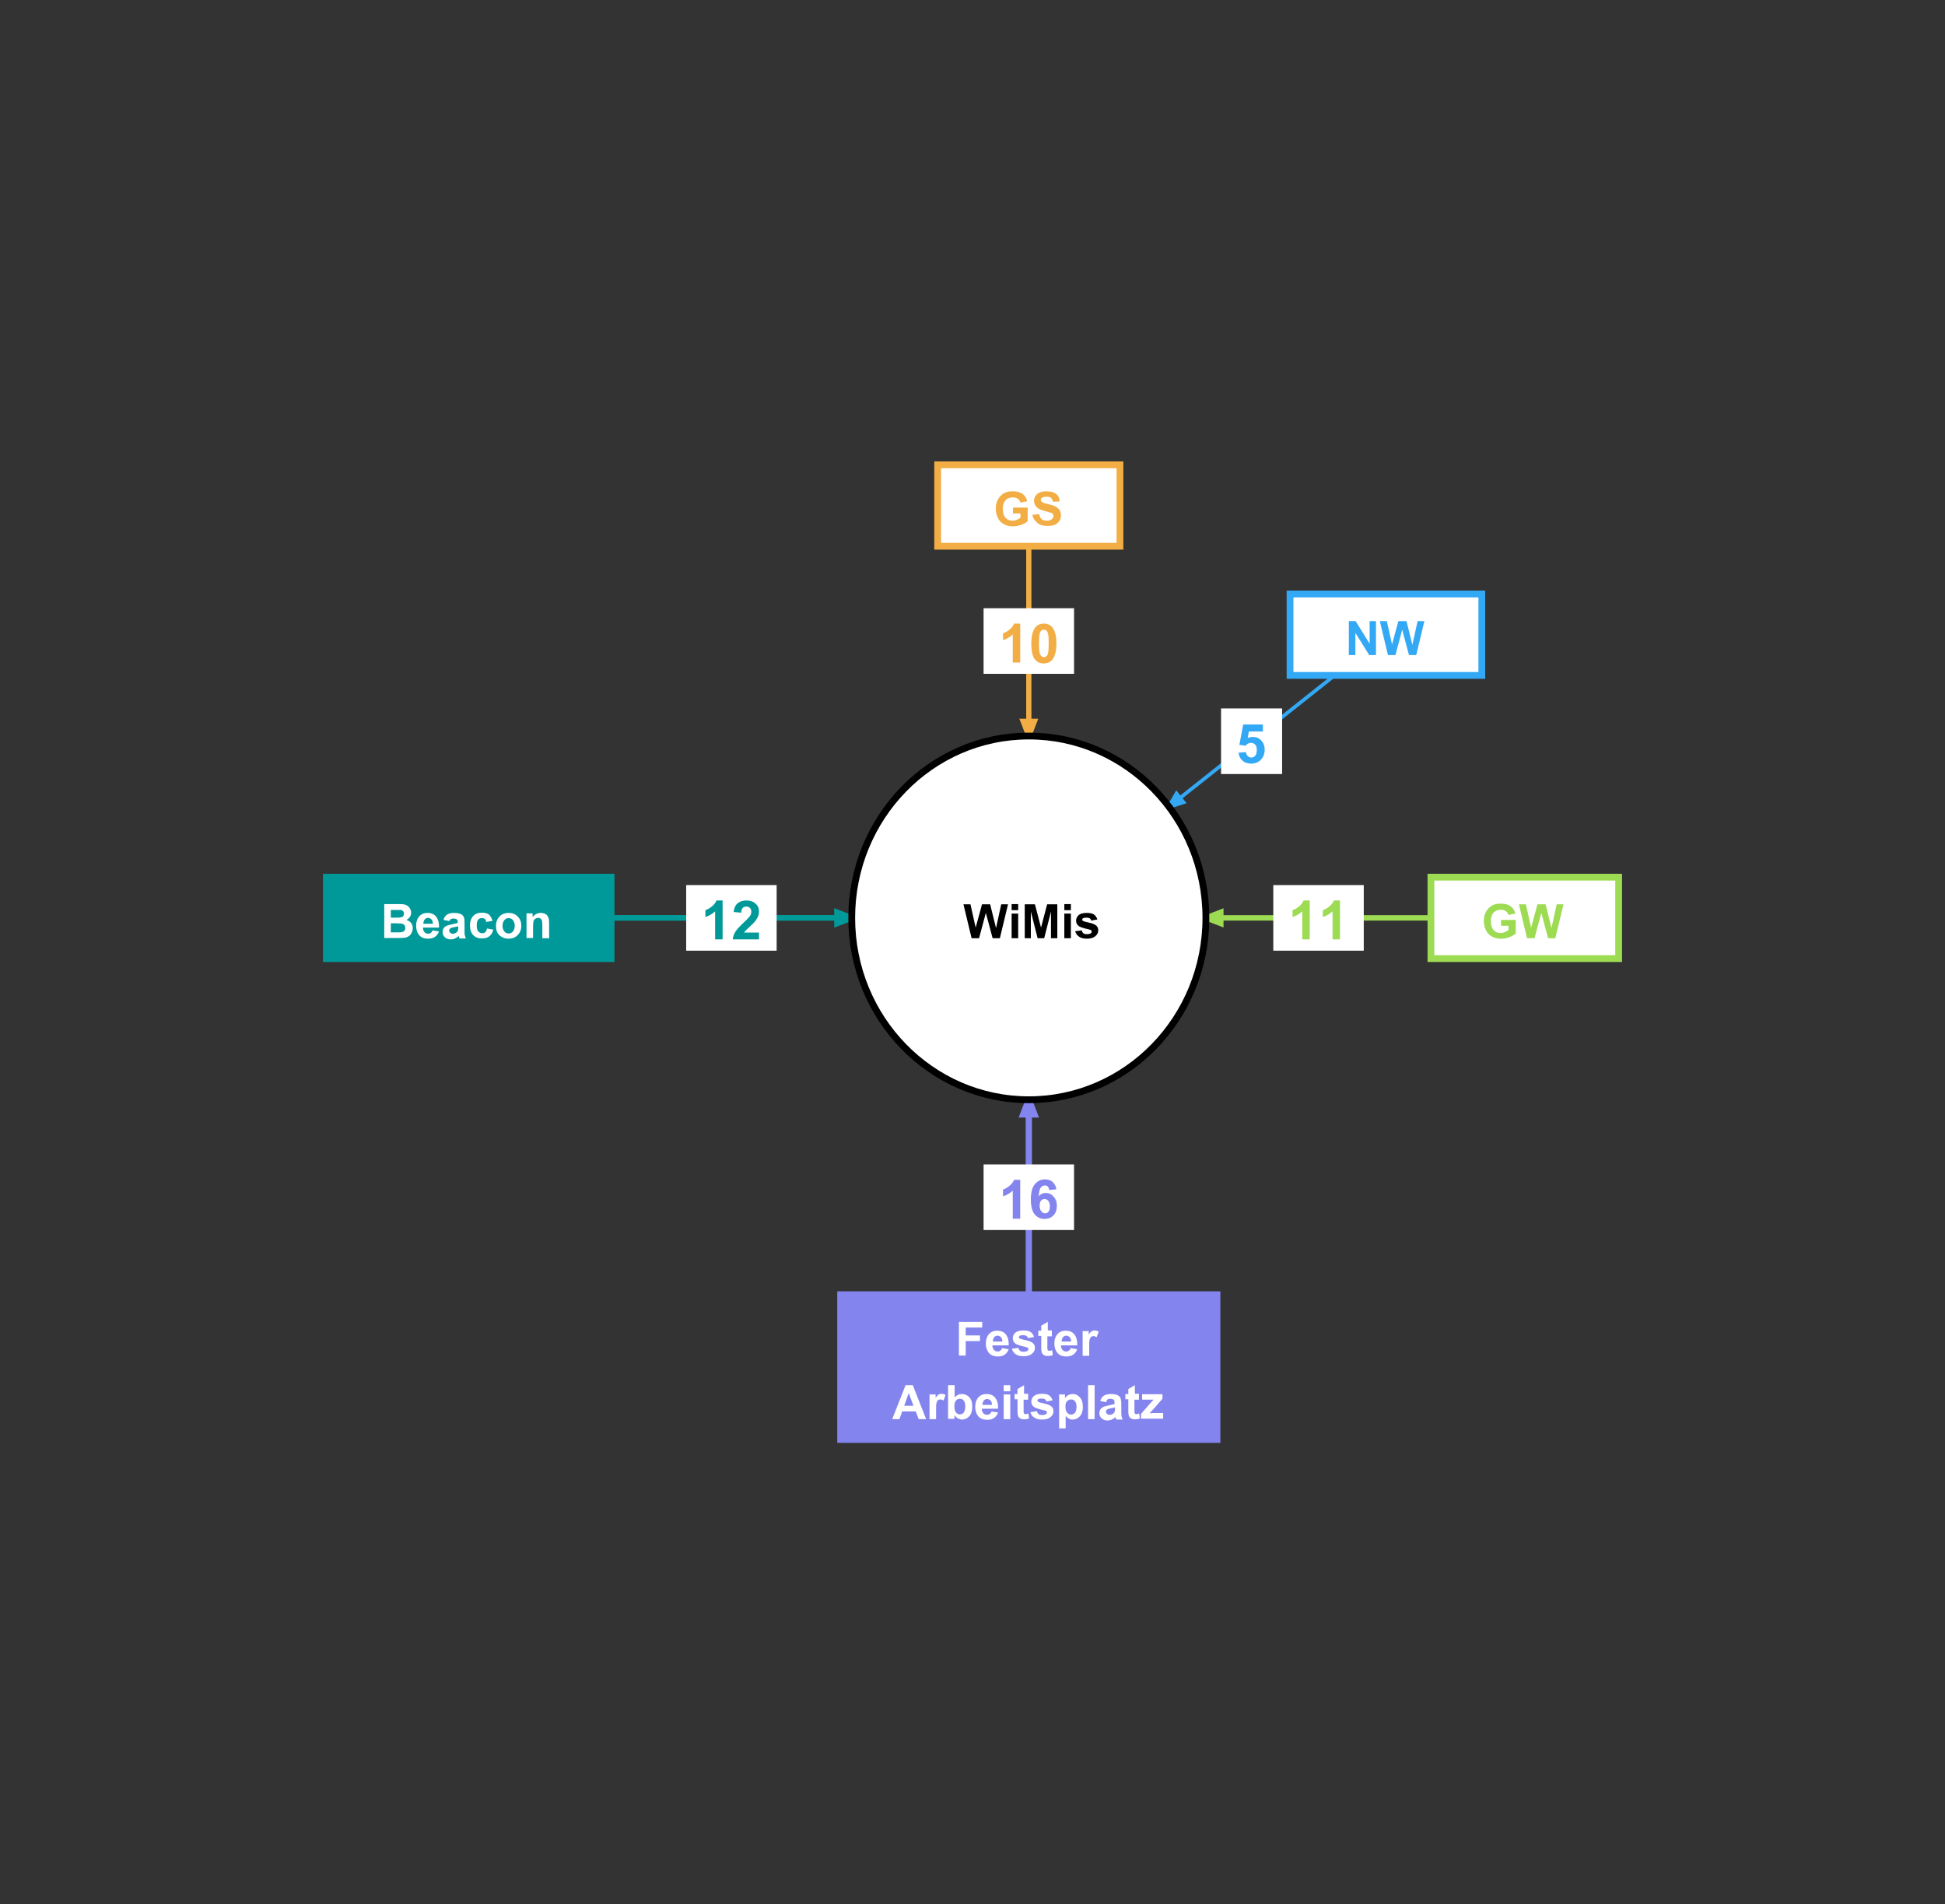 <?xml version="1.0" encoding="utf-8"?>
<!-- Generator: Adobe Illustrator 21.0.2, SVG Export Plug-In . SVG Version: 6.00 Build 0)  -->
<svg version="1.1" id="Layer_1" xmlns="http://www.w3.org/2000/svg" xmlns:xlink="http://www.w3.org/1999/xlink" x="0px" y="0px"
	 width="860px" height="841.9px" viewBox="0 0 860 841.9" style="enable-background:new 0 0 860 841.9;" xml:space="preserve">
<rect x="0" y="0" width="860" height="841.9" fill="#333333" stroke="none"/>
<style type="text/css">
	.st0{fill:#FFFFFF;}
	.st1{fill:none;stroke:#F2AE45;stroke-width:3;stroke-miterlimit:10;}
	.st2{fill:#F2AE45;}
	.st3{fill:none;stroke:#F2AE45;stroke-width:2.303;stroke-miterlimit:10;}
	.st4{fill:none;stroke:#9DDB53;stroke-width:3;stroke-miterlimit:10;}
	.st5{fill:#9DDB53;}
	.st6{fill:none;stroke:#33A8F5;stroke-width:3;stroke-miterlimit:10;}
	.st7{fill:#33A8F5;}
	.st8{fill:#009999;}
	.st9{fill:none;stroke:#009999;stroke-width:3;stroke-miterlimit:10;}
	.st10{fill:#8484EF;}
	.st11{fill:none;stroke:#8484EF;stroke-width:3;stroke-miterlimit:10;}
	.st12{fill:none;stroke:#33A8F5;stroke-width:1.609;stroke-miterlimit:10;}
	.st13{fill:none;stroke:#8484EF;stroke-width:2.773;stroke-miterlimit:10;}
	.st14{fill:none;stroke:#9DDB53;stroke-width:2.398;stroke-miterlimit:10;}
	.st15{fill:none;stroke:#009999;stroke-width:2.485;stroke-miterlimit:10;}
	.st16{fill:none;stroke:#000000;stroke-width:3;stroke-miterlimit:10;}
	.st17{fill:none;}
	.st18{fill:#009999;fill-opacity:0.259;}
	.st19{fill:none;stroke:#B8DAE0;stroke-width:1.099;stroke-miterlimit:10;}
	
		.st20{fill:none;stroke:#009999;stroke-width:1.099;stroke-linejoin:bevel;stroke-miterlimit:10;stroke-opacity:0.259;stroke-dasharray:5,3;}
	.st21{fill:#D0D0D0;}
	.st22{fill:none;stroke:#B8DAE0;stroke-width:2.079;stroke-miterlimit:10;}
	
		.st23{fill:none;stroke:#009999;stroke-width:2.079;stroke-linejoin:bevel;stroke-miterlimit:10;stroke-opacity:0.259;stroke-dasharray:5,3;}
	.st24{fill:none;stroke:#B8DAE0;stroke-width:2.303;stroke-miterlimit:10;}
	.st25{fill:none;stroke:#B8DAE0;stroke-width:2.303;stroke-linejoin:bevel;stroke-miterlimit:10;stroke-dasharray:5,3;}
	.st26{fill:#C1C1FF;}
	.st27{fill:none;stroke:#C1C1FF;stroke-miterlimit:10;}
	.st28{fill:none;stroke:#C1C1FF;stroke-linejoin:bevel;stroke-miterlimit:10;stroke-dasharray:5,3;}
	.st29{fill:none;stroke:#C1C1FF;stroke-width:2.303;stroke-miterlimit:10;}
	.st30{fill:none;stroke:#C1C1FF;stroke-width:2.303;stroke-linejoin:bevel;stroke-miterlimit:10;stroke-dasharray:5,3;}
	.st31{fill:none;stroke:#F2AE45;stroke-width:0.3;stroke-miterlimit:10;}
	.st32{fill:none;stroke:#F2AE45;stroke-width:1.099;stroke-miterlimit:10;}
	.st33{fill:none;stroke:#9DDB53;stroke-width:0.693;stroke-miterlimit:10;}
	.st34{fill:#76AF31;}
	.st35{fill:none;stroke:#9DDB53;stroke-width:0.3;stroke-miterlimit:10;}
	.st36{fill:none;stroke:#9DDB53;stroke-width:1.099;stroke-miterlimit:10;}
	.st37{fill:none;stroke:#33A8F5;stroke-width:0.3;stroke-miterlimit:10;}
	.st38{fill:#4C4C4C;}
	.st39{fill:none;stroke:#4C4C4C;stroke-width:2.773;stroke-miterlimit:10;}
	.st40{fill:#EEEEEE;}
	.st41{fill:none;stroke:#EEEEEE;stroke-width:2.303;stroke-miterlimit:10;}
	.st42{fill:none;stroke:#EEEEEE;stroke-miterlimit:10;}
	.st43{fill:none;stroke:#4C4C4C;stroke-width:2.485;stroke-miterlimit:10;}
	.st44{fill:#FFC63B;}
	.st45{fill:none;stroke:#EEEEEE;stroke-width:2.079;stroke-miterlimit:10;}
	.st46{fill:#C1F780;}
	.st47{fill:none;stroke:#EEEEEE;stroke-width:1.099;stroke-miterlimit:10;}
	.st48{fill:none;stroke:#000000;stroke-miterlimit:10;stroke-opacity:0;}
	.st49{fill:#FC938D;}
	.st50{fill:#0877C0;}
	.st51{fill:none;stroke:#4C4C4C;stroke-width:3;stroke-miterlimit:10;}
	.st52{fill:none;stroke:#8484EF;stroke-miterlimit:10;}
	.st53{fill:none;stroke:#009999;stroke-width:1.099;stroke-miterlimit:10;}
	.st54{fill:none;stroke:#009999;stroke-width:2.303;stroke-miterlimit:10;}
	.st55{fill:none;stroke:#8484EF;stroke-width:2.303;stroke-miterlimit:10;}
	.st56{fill:none;stroke:#009999;stroke-width:2.079;stroke-miterlimit:10;}
	.st57{fill:none;stroke:#9DDB53;stroke-width:6;stroke-miterlimit:10;}
	.st58{fill:none;stroke:#F2AE45;stroke-width:6;stroke-miterlimit:10;}
	.st59{fill:#4C4C4C;stroke:#4C4C4C;stroke-miterlimit:10;}
</style>
<g>
	<rect x="414.6" y="205.5" class="st0" width="80.6" height="36"/>
	<rect x="414.6" y="205.5" class="st1" width="80.6" height="36"/>
	<path class="st2" d="M447.9,226.9v-2.5h6.5v6c-0.6,0.6-1.6,1.2-2.8,1.6s-2.4,0.7-3.7,0.7c-1.6,0-2.9-0.3-4.1-1
		c-1.2-0.7-2.1-1.6-2.6-2.8c-0.6-1.2-0.9-2.6-0.9-4c0-1.6,0.3-3,1-4.2c0.7-1.2,1.6-2.1,2.9-2.8c1-0.5,2.2-0.7,3.6-0.7
		c1.9,0,3.3,0.4,4.4,1.2c1.1,0.8,1.7,1.9,2,3.2l-3,0.6c-0.2-0.7-0.6-1.3-1.2-1.7c-0.6-0.4-1.3-0.6-2.2-0.6c-1.3,0-2.4,0.4-3.2,1.3
		s-1.2,2.1-1.2,3.7c0,1.8,0.4,3.1,1.2,4c0.8,0.9,1.8,1.3,3.1,1.3c0.6,0,1.3-0.1,1.9-0.4c0.6-0.3,1.2-0.6,1.6-0.9v-1.9H447.9z
		 M456.5,227.6l3-0.3c0.2,1,0.5,1.7,1.1,2.2c0.5,0.5,1.3,0.7,2.2,0.7c1,0,1.7-0.2,2.2-0.6c0.5-0.4,0.8-0.9,0.8-1.5
		c0-0.4-0.1-0.7-0.3-0.9c-0.2-0.3-0.6-0.5-1.1-0.6c-0.4-0.1-1.2-0.3-2.4-0.7c-1.6-0.4-2.8-0.9-3.4-1.5c-0.9-0.8-1.4-1.8-1.4-3
		c0-0.8,0.2-1.5,0.7-2.2c0.4-0.7,1.1-1.2,1.9-1.5c0.8-0.3,1.8-0.5,2.9-0.5c1.9,0,3.3,0.4,4.3,1.2c1,0.8,1.5,1.9,1.5,3.3l-3,0.1
		c-0.1-0.8-0.4-1.3-0.8-1.7c-0.4-0.3-1.1-0.5-1.9-0.5c-0.9,0-1.6,0.2-2.1,0.5c-0.3,0.2-0.5,0.5-0.5,0.9c0,0.4,0.2,0.7,0.5,0.9
		c0.4,0.3,1.3,0.7,2.8,1c1.5,0.3,2.6,0.7,3.3,1.1c0.7,0.4,1.3,0.9,1.7,1.5c0.4,0.6,0.6,1.4,0.6,2.4c0,0.9-0.2,1.7-0.7,2.4
		c-0.5,0.8-1.2,1.3-2,1.7c-0.9,0.4-2,0.5-3.3,0.5c-1.9,0-3.4-0.4-4.4-1.3S456.7,229.2,456.5,227.6z"/>
	<path class="st2" d="M454.9,325.4l2.5-6.5h-5L454.9,325.4z"/>
	<path class="st3" d="M454.9,325.4l2.5-6.5h-5L454.9,325.4z"/>
	<line class="st3" x1="454.9" y1="241.5" x2="454.9" y2="325.4"/>
	<rect x="434.9" y="268.9" class="st0" width="40" height="29"/>
	<path class="st2" d="M451.1,292.9h-3.3v-12.4c-1.2,1.1-2.6,2-4.3,2.5v-3c0.9-0.3,1.8-0.8,2.8-1.6c1-0.8,1.7-1.7,2.1-2.7h2.7V292.9z
		 M461.5,275.7c1.7,0,3,0.6,3.9,1.8c1.1,1.4,1.7,3.7,1.7,7c0,3.3-0.6,5.6-1.7,7c-0.9,1.2-2.2,1.8-3.9,1.8c-1.7,0-3-0.6-4-1.9
		c-1-1.3-1.5-3.6-1.5-6.9c0-3.2,0.6-5.6,1.7-7C458.6,276.3,459.9,275.7,461.5,275.7z M461.5,278.4c-0.4,0-0.8,0.1-1.1,0.4
		c-0.3,0.3-0.6,0.7-0.7,1.4c-0.2,0.9-0.3,2.3-0.3,4.3c0,2,0.1,3.4,0.3,4.1c0.2,0.8,0.5,1.3,0.8,1.5c0.3,0.3,0.7,0.4,1.1,0.4
		c0.4,0,0.7-0.1,1.1-0.4c0.3-0.3,0.6-0.7,0.7-1.4c0.2-0.8,0.3-2.3,0.3-4.3c0-2-0.1-3.4-0.3-4.2c-0.2-0.8-0.5-1.3-0.8-1.5
		C462.3,278.5,461.9,278.4,461.5,278.4z"/>
	<rect x="632.7" y="387.8" class="st0" width="83" height="36"/>
	<rect x="632.7" y="387.8" class="st4" width="83" height="36"/>
	<path class="st5" d="M663.7,409.2v-2.5h6.5v6c-0.6,0.6-1.6,1.2-2.8,1.6c-1.2,0.5-2.4,0.7-3.7,0.7c-1.6,0-2.9-0.3-4.1-1
		c-1.2-0.7-2.1-1.6-2.6-2.8c-0.6-1.2-0.9-2.6-0.9-4c0-1.6,0.3-3,1-4.2c0.7-1.2,1.6-2.1,2.9-2.8c1-0.5,2.2-0.7,3.6-0.7
		c1.9,0,3.3,0.4,4.4,1.2c1.1,0.8,1.7,1.9,2,3.2l-3,0.6c-0.2-0.7-0.6-1.3-1.2-1.7c-0.6-0.4-1.3-0.6-2.2-0.6c-1.3,0-2.4,0.4-3.2,1.3
		c-0.8,0.8-1.2,2.1-1.2,3.7c0,1.8,0.4,3.1,1.2,4c0.8,0.9,1.8,1.3,3.1,1.3c0.6,0,1.3-0.1,1.9-0.4c0.6-0.3,1.2-0.6,1.6-0.9v-1.9H663.7
		z M675.2,414.8l-3.6-15h3.1l2.3,10.3l2.8-10.3h3.6l2.6,10.5l2.3-10.5h3l-3.6,15h-3.2l-3-11.2l-3,11.2H675.2z"/>
	<rect x="570.4" y="262.6" class="st0" width="84.8" height="36"/>
	<rect x="570.4" y="262.6" class="st6" width="84.8" height="36"/>
	<path class="st7" d="M596.4,289.6v-15h3l6.2,10v-10h2.8v15h-3l-6.1-9.8v9.8H596.4z M613.7,289.6l-3.6-15h3.1l2.3,10.3l2.8-10.3h3.6
		l2.6,10.5l2.3-10.5h3l-3.6,15h-3.2l-3-11.2l-3,11.2H613.7z"/>
	<rect x="144.3" y="387.8" class="st8" width="125.9" height="36"/>
	<rect x="144.3" y="387.8" class="st9" width="125.9" height="36"/>
	<path class="st0" d="M169.8,399.7h6c1.2,0,2.1,0,2.7,0.1c0.6,0.1,1.1,0.3,1.6,0.6c0.5,0.3,0.8,0.7,1.2,1.3c0.3,0.5,0.5,1.1,0.5,1.8
		c0,0.7-0.2,1.4-0.6,1.9c-0.4,0.6-0.9,1-1.5,1.3c0.9,0.3,1.6,0.7,2.1,1.4c0.5,0.6,0.7,1.4,0.7,2.3c0,0.7-0.2,1.4-0.5,2
		c-0.3,0.6-0.7,1.2-1.3,1.5c-0.5,0.4-1.2,0.6-2,0.7c-0.5,0.1-1.7,0.1-3.7,0.1h-5.1V399.7z M172.8,402.2v3.5h2c1.2,0,1.9,0,2.2-0.1
		c0.5-0.1,0.9-0.2,1.2-0.5c0.3-0.3,0.4-0.7,0.4-1.2c0-0.5-0.1-0.8-0.4-1.1s-0.6-0.5-1.1-0.5c-0.3,0-1.2,0-2.6,0H172.8z M172.8,408.2
		v4h2.8c1.1,0,1.8,0,2.1-0.1c0.4-0.1,0.8-0.3,1.1-0.6c0.3-0.3,0.4-0.7,0.4-1.3c0-0.4-0.1-0.8-0.3-1.1c-0.2-0.3-0.5-0.5-1-0.7
		c-0.4-0.1-1.3-0.2-2.7-0.2H172.8z M191.2,411.3l2.9,0.5c-0.4,1.1-1,1.9-1.8,2.4c-0.8,0.6-1.8,0.8-3,0.8c-1.9,0-3.3-0.6-4.2-1.9
		c-0.7-1-1.1-2.2-1.1-3.8c0-1.8,0.5-3.2,1.4-4.2c0.9-1,2.1-1.5,3.6-1.5c1.6,0,2.9,0.5,3.8,1.6c0.9,1.1,1.4,2.7,1.3,4.9H187
		c0,0.9,0.3,1.5,0.7,2c0.4,0.5,1,0.7,1.7,0.7c0.4,0,0.8-0.1,1.1-0.4C190.8,412.2,191.1,411.9,191.2,411.3z M191.4,408.4
		c0-0.8-0.2-1.5-0.6-1.9c-0.4-0.4-0.9-0.7-1.5-0.7c-0.6,0-1.1,0.2-1.5,0.7c-0.4,0.5-0.6,1.1-0.6,1.9H191.4z M198.7,407.2l-2.6-0.5
		c0.3-1.1,0.8-1.8,1.5-2.3c0.7-0.5,1.8-0.8,3.2-0.8c1.3,0,2.2,0.2,2.9,0.5c0.6,0.3,1.1,0.7,1.3,1.2c0.3,0.5,0.4,1.3,0.4,2.6l0,3.4
		c0,1,0,1.7,0.1,2.1c0.1,0.5,0.3,0.9,0.5,1.5h-2.8c-0.1-0.2-0.2-0.5-0.3-0.8c-0.1-0.2-0.1-0.3-0.1-0.3c-0.5,0.5-1,0.8-1.6,1.1
		s-1.2,0.4-1.8,0.4c-1.1,0-2-0.3-2.7-0.9c-0.6-0.6-1-1.4-1-2.3c0-0.6,0.1-1.2,0.4-1.6c0.3-0.5,0.7-0.9,1.2-1.1
		c0.5-0.3,1.3-0.5,2.3-0.7c1.3-0.3,2.3-0.5,2.8-0.7v-0.3c0-0.6-0.1-0.9-0.4-1.2c-0.3-0.2-0.8-0.4-1.5-0.4c-0.5,0-0.9,0.1-1.2,0.3
		C199.2,406.3,198.9,406.7,198.7,407.2z M202.6,409.5c-0.4,0.1-0.9,0.3-1.8,0.4c-0.8,0.2-1.3,0.3-1.6,0.5c-0.4,0.3-0.6,0.6-0.6,1
		c0,0.4,0.2,0.7,0.5,1c0.3,0.3,0.7,0.4,1.2,0.4c0.5,0,1-0.2,1.5-0.5c0.3-0.3,0.6-0.6,0.7-1c0.1-0.3,0.1-0.7,0.1-1.4V409.5z
		 M217.8,407.1l-2.8,0.5c-0.1-0.6-0.3-1-0.6-1.3c-0.3-0.3-0.8-0.4-1.3-0.4c-0.7,0-1.3,0.2-1.7,0.7c-0.4,0.5-0.6,1.3-0.6,2.5
		c0,1.3,0.2,2.2,0.7,2.7c0.4,0.5,1,0.8,1.8,0.8c0.6,0,1-0.2,1.3-0.5c0.3-0.3,0.6-0.8,0.7-1.6l2.8,0.5c-0.3,1.3-0.9,2.3-1.7,2.9
		c-0.8,0.7-2,1-3.4,1c-1.6,0-2.8-0.5-3.8-1.5c-0.9-1-1.4-2.4-1.4-4.2c0-1.8,0.5-3.2,1.4-4.2c0.9-1,2.2-1.5,3.9-1.5
		c1.3,0,2.4,0.3,3.2,0.9C216.9,405.1,217.4,405.9,217.8,407.1z M219.3,409.2c0-1,0.2-1.9,0.7-2.8c0.5-0.9,1.1-1.6,2-2.1
		c0.9-0.5,1.8-0.7,2.9-0.7c1.6,0,3,0.5,4,1.6c1.1,1.1,1.6,2.4,1.6,4.1c0,1.6-0.5,3-1.6,4.1s-2.4,1.6-4,1.6c-1,0-2-0.2-2.9-0.7
		c-0.9-0.5-1.6-1.1-2.1-2C219.5,411.5,219.3,410.4,219.3,409.2z M222.2,409.3c0,1.1,0.3,1.9,0.8,2.5c0.5,0.6,1.1,0.9,1.9,0.9
		c0.8,0,1.4-0.3,1.9-0.9c0.5-0.6,0.8-1.4,0.8-2.5c0-1.1-0.3-1.9-0.8-2.5c-0.5-0.6-1.1-0.9-1.9-0.9c-0.8,0-1.4,0.3-1.9,0.9
		C222.5,407.4,222.2,408.2,222.2,409.3z M242.7,414.8h-2.9v-5.6c0-1.2-0.1-1.9-0.2-2.3c-0.1-0.3-0.3-0.6-0.6-0.8
		c-0.3-0.2-0.6-0.3-1-0.3c-0.5,0-0.9,0.1-1.3,0.4c-0.4,0.3-0.7,0.6-0.8,1.1c-0.1,0.5-0.2,1.3-0.2,2.5v4.9h-2.9v-10.9h2.7v1.6
		c1-1.2,2.2-1.8,3.6-1.8c0.6,0,1.2,0.1,1.7,0.3c0.5,0.2,0.9,0.5,1.2,0.9c0.3,0.4,0.5,0.8,0.6,1.2c0.1,0.4,0.2,1.1,0.2,1.9V414.8z"/>
	<rect x="371.7" y="572.4" class="st10" width="166.4" height="64"/>
	<rect x="371.7" y="572.4" class="st11" width="166.4" height="64"/>
	<path class="st0" d="M424,599.4v-15h10.3v2.5H427v3.5h6.3v2.5H427v6.4H424z M443.1,596l2.9,0.5c-0.4,1.1-1,1.9-1.8,2.4
		c-0.8,0.6-1.8,0.8-3,0.8c-1.9,0-3.3-0.6-4.2-1.9c-0.7-1-1.1-2.2-1.1-3.8c0-1.8,0.5-3.2,1.4-4.2c0.9-1,2.1-1.5,3.6-1.5
		c1.6,0,2.9,0.5,3.8,1.6c0.9,1.1,1.4,2.7,1.3,4.9h-7.2c0,0.9,0.3,1.5,0.7,2c0.4,0.5,1,0.7,1.7,0.7c0.4,0,0.8-0.1,1.1-0.4
		C442.7,596.9,442.9,596.5,443.1,596z M443.2,593.1c0-0.8-0.2-1.5-0.6-1.9c-0.4-0.4-0.9-0.7-1.5-0.7c-0.6,0-1.1,0.2-1.5,0.7
		c-0.4,0.5-0.6,1.1-0.6,1.9H443.2z M447.4,596.3l2.9-0.4c0.1,0.6,0.4,1,0.7,1.3c0.4,0.3,0.9,0.4,1.6,0.4c0.7,0,1.3-0.1,1.7-0.4
		c0.3-0.2,0.4-0.4,0.4-0.8c0-0.2-0.1-0.4-0.2-0.5c-0.1-0.1-0.5-0.3-1-0.4c-2.3-0.5-3.8-1-4.4-1.4c-0.9-0.6-1.3-1.4-1.3-2.5
		c0-0.9,0.4-1.7,1.1-2.4c0.7-0.6,1.9-1,3.5-1c1.5,0,2.6,0.2,3.3,0.7c0.7,0.5,1.2,1.2,1.5,2.2l-2.7,0.5c-0.1-0.4-0.3-0.8-0.7-1
		c-0.3-0.2-0.8-0.3-1.4-0.3c-0.8,0-1.3,0.1-1.6,0.3c-0.2,0.2-0.3,0.4-0.3,0.6c0,0.2,0.1,0.4,0.3,0.5c0.3,0.2,1.2,0.5,2.7,0.8
		c1.5,0.3,2.6,0.8,3.2,1.3c0.6,0.5,0.9,1.2,0.9,2.1c0,1-0.4,1.9-1.3,2.6c-0.8,0.7-2.1,1.1-3.7,1.1c-1.5,0-2.7-0.3-3.5-0.9
		C448.3,598.2,447.7,597.4,447.4,596.3z M465.1,588.5v2.3h-2v4.4c0,0.9,0,1.4,0.1,1.5c0,0.1,0.1,0.3,0.3,0.4
		c0.1,0.1,0.3,0.1,0.5,0.1c0.3,0,0.7-0.1,1.2-0.3l0.3,2.2c-0.7,0.3-1.4,0.4-2.3,0.4c-0.5,0-1-0.1-1.4-0.3s-0.7-0.4-0.9-0.7
		c-0.2-0.3-0.3-0.6-0.4-1.1c-0.1-0.3-0.1-1-0.1-2v-4.8h-1.3v-2.3h1.3v-2.2l2.9-1.7v3.8H465.1z M473.4,596l2.9,0.5
		c-0.4,1.1-1,1.9-1.8,2.4c-0.8,0.6-1.8,0.8-3,0.8c-1.9,0-3.3-0.6-4.2-1.9c-0.7-1-1.1-2.2-1.1-3.8c0-1.8,0.5-3.2,1.4-4.2
		c0.9-1,2.1-1.5,3.6-1.5c1.6,0,2.9,0.5,3.8,1.6c0.9,1.1,1.4,2.7,1.3,4.9h-7.2c0,0.9,0.3,1.5,0.7,2c0.4,0.5,1,0.7,1.7,0.7
		c0.4,0,0.8-0.1,1.1-0.4C473,596.9,473.3,596.5,473.4,596z M473.6,593.1c0-0.8-0.2-1.5-0.6-1.9c-0.4-0.4-0.9-0.7-1.5-0.7
		c-0.6,0-1.1,0.2-1.5,0.7c-0.4,0.5-0.6,1.1-0.6,1.9H473.6z M481.6,599.4h-2.9v-10.9h2.7v1.5c0.5-0.7,0.9-1.2,1.2-1.4
		c0.4-0.2,0.8-0.4,1.3-0.4c0.7,0,1.3,0.2,1.9,0.5l-0.9,2.5c-0.5-0.3-0.9-0.5-1.4-0.5c-0.4,0-0.7,0.1-1,0.3c-0.3,0.2-0.5,0.6-0.7,1.2
		c-0.2,0.6-0.2,1.8-0.2,3.7V599.4z"/>
	<path class="st0" d="M409.5,627.4h-3.3l-1.3-3.4h-6l-1.2,3.4h-3.2l5.9-15h3.2L409.5,627.4z M403.9,621.5l-2.1-5.6l-2,5.6H403.9z
		 M413.9,627.4H411v-10.9h2.7v1.5c0.5-0.7,0.9-1.2,1.2-1.4c0.4-0.2,0.8-0.4,1.3-0.4c0.7,0,1.3,0.2,1.9,0.5l-0.9,2.5
		c-0.5-0.3-0.9-0.5-1.4-0.5c-0.4,0-0.7,0.1-1,0.3c-0.3,0.2-0.5,0.6-0.7,1.2c-0.2,0.6-0.2,1.8-0.2,3.7V627.4z M419.2,627.4v-15h2.9
		v5.4c0.9-1,1.9-1.5,3.2-1.5c1.3,0,2.4,0.5,3.3,1.4c0.9,1,1.3,2.3,1.3,4.1c0,1.9-0.4,3.3-1.3,4.3c-0.9,1-2,1.5-3.2,1.5
		c-0.6,0-1.2-0.2-1.8-0.5c-0.6-0.3-1.1-0.8-1.6-1.4v1.6H419.2z M422,621.7c0,1.1,0.2,2,0.5,2.5c0.5,0.8,1.2,1.1,2,1.1
		c0.6,0,1.2-0.3,1.6-0.8c0.4-0.5,0.7-1.4,0.7-2.6c0-1.2-0.2-2.1-0.7-2.7c-0.4-0.6-1-0.8-1.7-0.8c-0.7,0-1.3,0.3-1.7,0.8
		C422.2,619.8,422,620.7,422,621.7z M438.4,624l2.9,0.5c-0.4,1.1-1,1.9-1.8,2.4c-0.8,0.6-1.8,0.8-3,0.8c-1.9,0-3.3-0.6-4.2-1.9
		c-0.7-1-1.1-2.2-1.1-3.8c0-1.8,0.5-3.2,1.4-4.2c0.9-1,2.1-1.5,3.6-1.5c1.6,0,2.9,0.5,3.8,1.6c0.9,1.1,1.4,2.7,1.3,4.9h-7.2
		c0,0.9,0.3,1.5,0.7,2c0.4,0.5,1,0.7,1.7,0.7c0.4,0,0.8-0.1,1.1-0.4C438,624.9,438.3,624.5,438.4,624z M438.6,621.1
		c0-0.8-0.2-1.5-0.6-1.9c-0.4-0.4-0.9-0.7-1.5-0.7c-0.6,0-1.1,0.2-1.5,0.7c-0.4,0.5-0.6,1.1-0.6,1.9H438.6z M443.8,615.1v-2.7h2.9
		v2.7H443.8z M443.8,627.4v-10.9h2.9v10.9H443.8z M454.6,616.5v2.3h-2v4.4c0,0.9,0,1.4,0.1,1.5c0,0.1,0.1,0.3,0.3,0.4
		c0.1,0.1,0.3,0.1,0.5,0.1c0.3,0,0.7-0.1,1.2-0.3l0.3,2.2c-0.7,0.3-1.4,0.4-2.3,0.4c-0.5,0-1-0.1-1.4-0.3c-0.4-0.2-0.7-0.4-0.9-0.7
		c-0.2-0.3-0.3-0.6-0.4-1.1c-0.1-0.3-0.1-1-0.1-2v-4.8h-1.3v-2.3h1.3v-2.2l2.9-1.7v3.8H454.6z M455.6,624.3l2.9-0.4
		c0.1,0.6,0.4,1,0.7,1.3c0.4,0.3,0.9,0.4,1.6,0.4c0.7,0,1.3-0.1,1.7-0.4c0.3-0.2,0.4-0.4,0.4-0.8c0-0.2-0.1-0.4-0.2-0.5
		c-0.1-0.1-0.5-0.3-1-0.4c-2.3-0.5-3.8-1-4.4-1.4c-0.9-0.6-1.3-1.4-1.3-2.5c0-0.9,0.4-1.7,1.1-2.4c0.7-0.6,1.9-1,3.5-1
		c1.5,0,2.6,0.2,3.3,0.7c0.7,0.5,1.2,1.2,1.5,2.2l-2.7,0.5c-0.1-0.4-0.3-0.8-0.7-1c-0.3-0.2-0.8-0.3-1.4-0.3c-0.8,0-1.3,0.1-1.6,0.3
		c-0.2,0.2-0.3,0.4-0.3,0.6c0,0.2,0.1,0.4,0.3,0.5c0.3,0.2,1.2,0.5,2.7,0.8c1.5,0.3,2.6,0.8,3.2,1.3c0.6,0.5,0.9,1.2,0.9,2.1
		c0,1-0.4,1.9-1.3,2.6c-0.8,0.7-2.1,1.1-3.7,1.1c-1.5,0-2.7-0.3-3.5-0.9C456.4,626.2,455.9,625.4,455.6,624.3z M468.2,616.5h2.7v1.6
		c0.4-0.5,0.8-1,1.4-1.3c0.6-0.3,1.3-0.5,2-0.5c1.3,0,2.3,0.5,3.2,1.5c0.9,1,1.3,2.4,1.3,4.1c0,1.8-0.4,3.2-1.3,4.2
		c-0.9,1-2,1.5-3.2,1.5c-0.6,0-1.2-0.1-1.6-0.4c-0.5-0.2-1-0.7-1.5-1.2v5.5h-2.9V616.5z M471.1,621.8c0,1.2,0.2,2.1,0.7,2.7
		c0.5,0.6,1.1,0.9,1.8,0.9c0.7,0,1.2-0.3,1.7-0.8c0.4-0.5,0.7-1.4,0.7-2.6c0-1.1-0.2-2-0.7-2.5c-0.5-0.6-1-0.8-1.7-0.8
		c-0.7,0-1.3,0.3-1.8,0.8C471.3,619.9,471.1,620.7,471.1,621.8z M481.1,627.4v-15h2.9v15H481.1z M489.1,619.9l-2.6-0.5
		c0.3-1.1,0.8-1.8,1.5-2.3c0.7-0.5,1.8-0.8,3.2-0.8c1.3,0,2.2,0.2,2.9,0.5c0.6,0.3,1.1,0.7,1.3,1.2s0.4,1.3,0.4,2.6l0,3.4
		c0,1,0,1.7,0.1,2.1c0.1,0.5,0.3,0.9,0.5,1.5h-2.8c-0.1-0.2-0.2-0.5-0.3-0.8c-0.1-0.2-0.1-0.3-0.1-0.3c-0.5,0.5-1,0.8-1.6,1.1
		c-0.6,0.2-1.2,0.4-1.8,0.4c-1.1,0-2-0.3-2.7-0.9c-0.6-0.6-1-1.4-1-2.3c0-0.6,0.1-1.2,0.4-1.6c0.3-0.5,0.7-0.9,1.2-1.1
		c0.5-0.3,1.3-0.5,2.3-0.7c1.3-0.3,2.3-0.5,2.8-0.7V620c0-0.6-0.1-0.9-0.4-1.2c-0.3-0.2-0.8-0.4-1.5-0.4c-0.5,0-0.9,0.1-1.2,0.3
		S489.3,619.4,489.1,619.9z M493,622.2c-0.4,0.1-0.9,0.3-1.8,0.4c-0.8,0.2-1.3,0.3-1.6,0.5c-0.4,0.3-0.6,0.6-0.6,1
		c0,0.4,0.2,0.7,0.5,1c0.3,0.3,0.7,0.4,1.2,0.4c0.5,0,1-0.2,1.5-0.5c0.3-0.3,0.6-0.6,0.7-1c0.1-0.3,0.1-0.7,0.1-1.4V622.2z
		 M503.6,616.5v2.3h-2v4.4c0,0.9,0,1.4,0.1,1.5c0,0.1,0.1,0.3,0.3,0.4c0.1,0.1,0.3,0.1,0.5,0.1c0.3,0,0.7-0.1,1.2-0.3l0.3,2.2
		c-0.7,0.3-1.4,0.4-2.3,0.4c-0.5,0-1-0.1-1.4-0.3c-0.4-0.2-0.7-0.4-0.9-0.7s-0.3-0.6-0.4-1.1c-0.1-0.3-0.1-1-0.1-2v-4.8h-1.3v-2.3
		h1.3v-2.2l2.9-1.7v3.8H503.6z M504.5,627.4v-2.3l4.1-4.7c0.7-0.8,1.2-1.3,1.5-1.6c-0.3,0-0.8,0-1.3,0l-3.8,0v-2.4h9v2l-4.2,4.8
		l-1.5,1.6c0.8,0,1.3-0.1,1.5-0.1h4.5v2.5H504.5z"/>
	<path class="st7" d="M516.7,356.8l6.6-2.1l-3.1-3.9L516.7,356.8z"/>
	<path class="st12" d="M516.7,356.8l6.6-2.1l-3.1-3.9L516.7,356.8z"/>
	<line class="st12" x1="590.1" y1="298.6" x2="516.7" y2="356.8"/>
	<rect x="539.9" y="313.2" class="st0" width="27" height="29"/>
	<path class="st7" d="M547.6,332.8l3.3-0.3c0.1,0.8,0.4,1.3,0.8,1.8c0.5,0.4,1,0.6,1.6,0.6c0.7,0,1.3-0.3,1.7-0.8
		c0.5-0.6,0.7-1.4,0.7-2.5c0-1.1-0.2-1.9-0.7-2.4c-0.5-0.5-1.1-0.8-1.8-0.8c-0.9,0-1.8,0.4-2.5,1.3l-2.7-0.4l1.7-9h8.7v3.1h-6.2
		l-0.5,2.9c0.7-0.4,1.5-0.5,2.3-0.5c1.5,0,2.7,0.5,3.7,1.6c1,1.1,1.5,2.4,1.5,4.1c0,1.4-0.4,2.7-1.2,3.8c-1.1,1.5-2.7,2.3-4.7,2.3
		c-1.6,0-2.9-0.4-3.9-1.3C548.4,335.4,547.8,334.2,547.6,332.8z"/>
	<path class="st10" d="M454.9,486.2l-2.5,6.5h5L454.9,486.2z"/>
	<path class="st13" d="M454.9,486.2l-2.5,6.5h5L454.9,486.2z"/>
	<line class="st13" x1="454.9" y1="572.4" x2="454.9" y2="486.2"/>
	<rect x="434.9" y="514.8" class="st0" width="40" height="29"/>
	<path class="st10" d="M451.1,538.8h-3.3v-12.4c-1.2,1.1-2.6,2-4.3,2.5v-3c0.9-0.3,1.8-0.8,2.8-1.6c1-0.8,1.7-1.7,2.1-2.7h2.7V538.8
		z M467.1,525.8l-3.2,0.3c-0.1-0.7-0.3-1.1-0.6-1.5s-0.8-0.5-1.3-0.5c-0.7,0-1.3,0.3-1.8,0.9c-0.5,0.6-0.8,1.9-0.9,3.9
		c0.8-1,1.8-1.5,3-1.5c1.4,0,2.6,0.5,3.5,1.6c1,1,1.5,2.4,1.5,4.1c0,1.8-0.5,3.2-1.5,4.2c-1,1.1-2.4,1.6-4,1.6c-1.7,0-3.2-0.7-4.3-2
		c-1.1-1.3-1.7-3.6-1.7-6.6c0-3.1,0.6-5.4,1.8-6.8c1.2-1.4,2.7-2.1,4.5-2.1c1.3,0,2.4,0.4,3.3,1.1
		C466.3,523.4,466.9,524.4,467.1,525.8z M459.7,533c0,1.1,0.2,1.9,0.7,2.5c0.5,0.6,1.1,0.9,1.7,0.9c0.6,0,1.1-0.2,1.5-0.7
		c0.4-0.5,0.6-1.3,0.6-2.3c0-1.1-0.2-1.9-0.7-2.5s-1-0.8-1.6-0.8c-0.6,0-1.2,0.2-1.6,0.7C459.9,531.3,459.7,532,459.7,533z"/>
	<path class="st5" d="M533.3,405.8l6.5,2.5v-5L533.3,405.8z"/>
	<path class="st14" d="M533.3,405.8l6.5,2.5v-5L533.3,405.8z"/>
	<line class="st14" x1="632.7" y1="405.8" x2="533.3" y2="405.8"/>
	<rect x="563" y="391.3" class="st0" width="40" height="29"/>
	<path class="st5" d="M579.1,415.3h-3.3v-12.4c-1.2,1.1-2.6,2-4.3,2.5v-3c0.9-0.3,1.8-0.8,2.8-1.6c1-0.8,1.7-1.7,2.1-2.7h2.7V415.3z
		 M592.5,415.3h-3.3v-12.4c-1.2,1.1-2.6,2-4.3,2.5v-3c0.9-0.3,1.8-0.8,2.8-1.6c1-0.8,1.7-1.7,2.1-2.7h2.7V415.3z"/>
	<path class="st8" d="M376.6,405.8l-6.5-2.5v5L376.6,405.8z"/>
	<path class="st15" d="M376.6,405.8l-6.5-2.5v5L376.6,405.8z"/>
	<line class="st15" x1="270.2" y1="405.8" x2="376.6" y2="405.8"/>
	<rect x="303.4" y="391.3" class="st0" width="40" height="29"/>
	<path class="st8" d="M319.5,415.3h-3.3v-12.4c-1.2,1.1-2.6,2-4.3,2.5v-3c0.9-0.3,1.8-0.8,2.8-1.6c1-0.8,1.7-1.7,2.1-2.7h2.7V415.3z
		 M335.6,412.2v3.1H324c0.1-1.2,0.5-2.3,1.1-3.3s1.9-2.4,3.7-4.1c1.5-1.4,2.4-2.3,2.7-2.8c0.5-0.7,0.7-1.3,0.7-2
		c0-0.7-0.2-1.3-0.6-1.7c-0.4-0.4-0.9-0.6-1.6-0.6c-0.7,0-1.2,0.2-1.6,0.6s-0.6,1.1-0.7,2.1l-3.3-0.3c0.2-1.8,0.8-3.1,1.8-3.9
		c1-0.8,2.3-1.2,3.9-1.2c1.7,0,3,0.5,4,1.4c1,0.9,1.5,2,1.5,3.4c0,0.8-0.1,1.5-0.4,2.2c-0.3,0.7-0.7,1.4-1.3,2.2
		c-0.4,0.5-1.1,1.2-2.2,2.2c-1,1-1.7,1.6-2,1.9c-0.3,0.3-0.5,0.6-0.7,0.9H335.6z"/>
	<ellipse class="st0" cx="454.9" cy="405.8" rx="78.3" ry="80.4"/>
	<ellipse class="st16" cx="454.9" cy="405.8" rx="78.3" ry="80.4"/>
	<path d="M429.6,414.8l-3.6-15h3.1l2.3,10.3l2.8-10.3h3.6l2.6,10.5l2.3-10.5h3l-3.6,15h-3.2l-3-11.2l-3,11.2H429.6z M447.3,402.4
		v-2.7h2.9v2.7H447.3z M447.3,414.8v-10.9h2.9v10.9H447.3z M453.1,414.8v-15h4.5l2.7,10.3l2.7-10.3h4.5v15h-2.8v-11.8l-3,11.8h-2.9
		l-3-11.8v11.8H453.1z M470.6,402.4v-2.7h2.9v2.7H470.6z M470.6,414.8v-10.9h2.9v10.9H470.6z M475.4,411.7l2.9-0.4
		c0.1,0.6,0.4,1,0.7,1.3c0.4,0.3,0.9,0.4,1.6,0.4c0.7,0,1.3-0.1,1.7-0.4c0.3-0.2,0.4-0.4,0.4-0.8c0-0.2-0.1-0.4-0.2-0.5
		c-0.1-0.1-0.5-0.3-1-0.4c-2.3-0.5-3.8-1-4.4-1.4c-0.9-0.6-1.3-1.4-1.3-2.5c0-0.9,0.4-1.7,1.1-2.4c0.7-0.6,1.9-1,3.5-1
		c1.5,0,2.6,0.2,3.3,0.7c0.7,0.5,1.2,1.2,1.5,2.2l-2.7,0.5c-0.1-0.4-0.3-0.8-0.7-1c-0.3-0.2-0.8-0.3-1.4-0.3c-0.8,0-1.3,0.1-1.6,0.3
		c-0.2,0.2-0.3,0.4-0.3,0.6c0,0.2,0.1,0.4,0.3,0.5c0.3,0.2,1.2,0.5,2.7,0.8c1.5,0.3,2.6,0.8,3.2,1.3c0.6,0.5,0.9,1.2,0.9,2.1
		c0,1-0.4,1.9-1.3,2.6c-0.8,0.7-2.1,1.1-3.7,1.1c-1.5,0-2.7-0.3-3.5-0.9C476.2,413.5,475.7,412.7,475.4,411.7z"/>
</g>
</svg>
